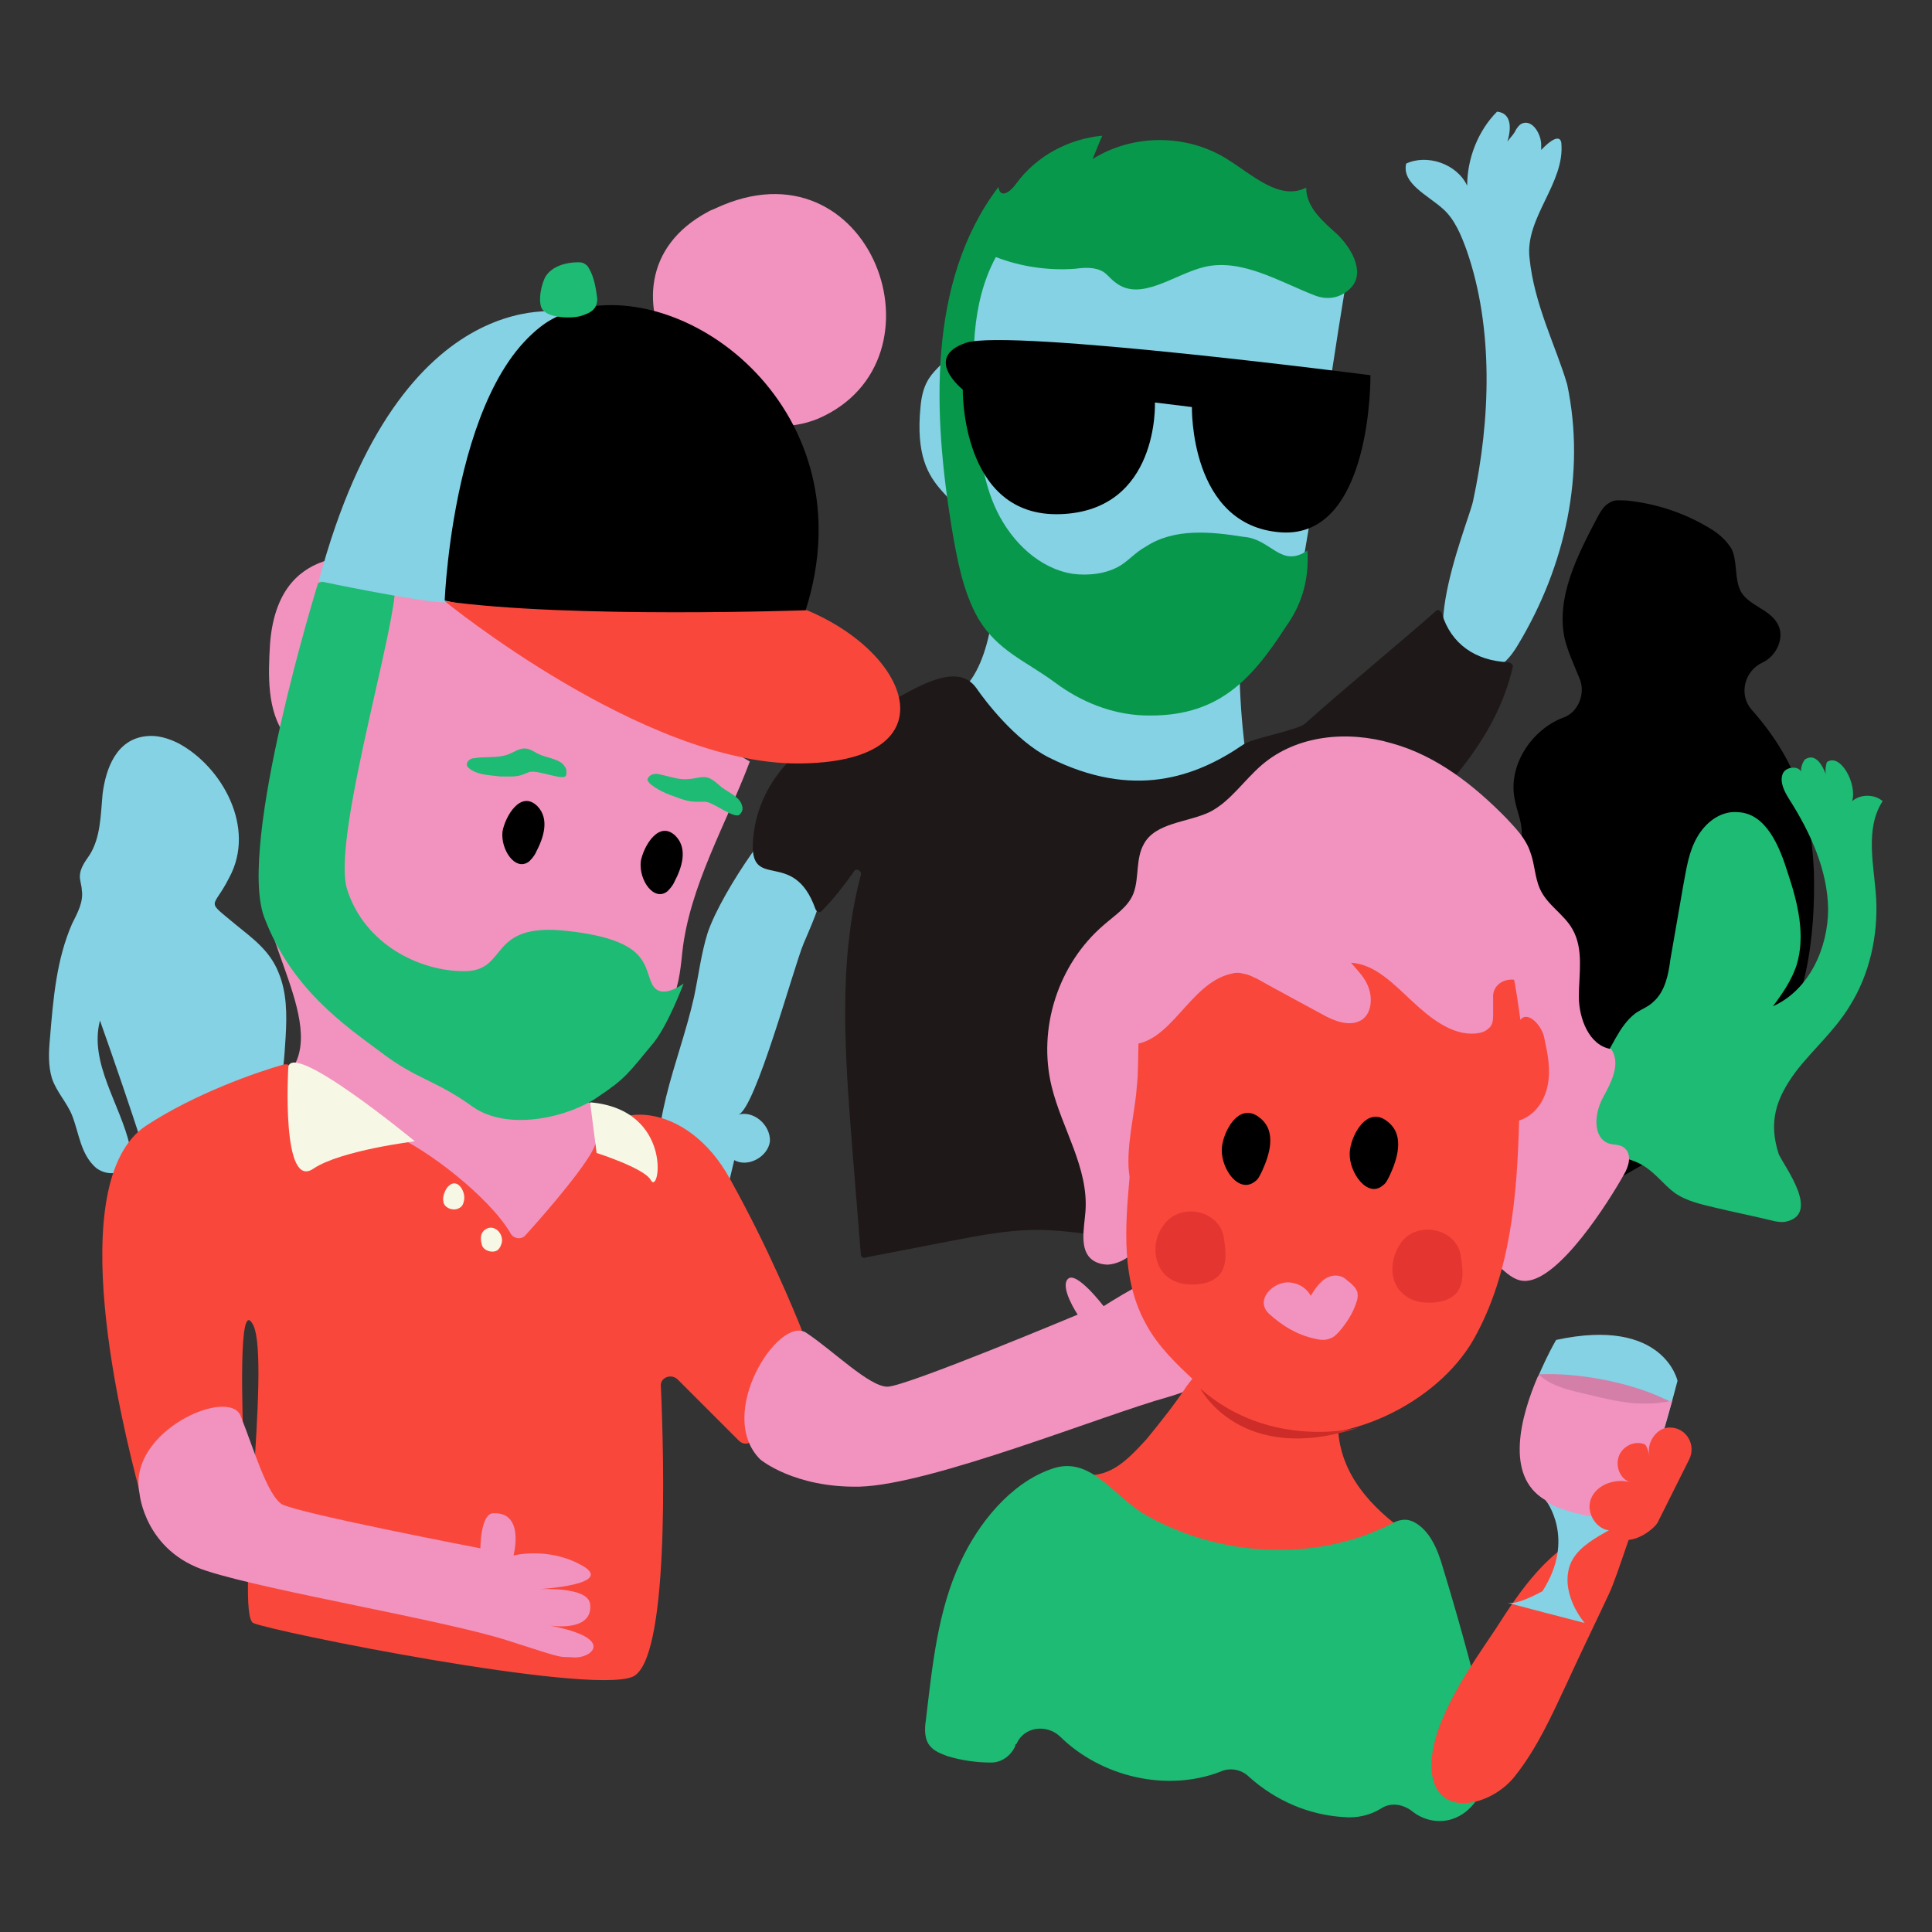 <?xml version="1.0" encoding="utf-8"?>
<!-- Generator: Adobe Illustrator 22.1.0, SVG Export Plug-In . SVG Version: 6.00 Build 0)  -->
<svg version="1.1" id="Capa_1" xmlns="http://www.w3.org/2000/svg" xmlns:xlink="http://www.w3.org/1999/xlink" x="0px" y="0px"
	 viewBox="0 0 297.6 297.6" style="enable-background:new 0 0 297.6 297.6;" xml:space="preserve">
<rect x="0" y="0" width="297.6" height="297.6" fill="#333333" stroke="none"/>
<style type="text/css">
	.st0{fill:#1DBB73;}
	.st1{fill:#84D2E4;}
	.st2{fill:#1E1818;}
	.st3{fill:#F193BE;}
	.st4{fill:#F9483B;}
	.st5{fill:#08984B;}
	.st6{fill:#F7F7E6;}
	.st7{fill:#D37FA8;}
	.st8{fill:#E53530;}
	.st9{fill:#CE2C28;}
</style>
<g>
	<path d="M269.8,109.3L269.8,109.3c-2-2.3-1.1-5.9,1.6-7.2c2.3-1,3.7-4.1,2.3-6.2c-1.3-2.1-4.2-2.6-5.5-4.7c-1.1-2-0.5-4.7-1.5-6.7
		c-0.7-1.1-1.6-2-2.8-2.8c-4.1-2.6-8.6-4.1-13.3-4.6c-1,0-1.8-0.2-2.6,0.3c-1,0.5-1.5,1.5-2,2.4c-3.1,5.9-6.3,12.2-5,18.5
		c0.5,2.1,1.5,4.2,2.3,6.2c1,2.3-0.2,5.2-2.4,6c-4.9,1.8-8.6,7.3-7.6,12.5c0.3,1.8,1.1,3.4,1.1,5.2c0,2-1,3.9-1.3,5.9
		c-0.5,2.4,0.2,5,0.7,7.5c1,4.2,1.8,8.3,2.8,12.5c1,4.6,1.6,10.1-0.8,13.7c-1,1.5-1.3,3.3-0.3,4.7c1.3,2.1,2,4.7,1.8,7.3
		c-0.2,3.4,3.1,5.7,6.3,4.6c2.4-1,4.7-2.3,7-3.6c7.8-4.4,15.9-9.1,21.3-16.4c6.3-8.8,7.8-19.8,7.5-30.4
		C278.9,124.1,276.6,117,269.8,109.3z"/>
	<path class="st0" d="M276.6,165.1c2.6-3.4,6-6.3,8.3-10.1c3.1-4.9,4.4-10.9,4.1-16.6c-0.3-5-1.8-10.7,1-15c-1.3-1.1-3.4-1.1-4.7,0
		c0.8-2.6-1.8-7.5-3.9-6c-0.3,1-0.3,2.1,0.2,2.9c-0.5-1.6-1.6-4.6-3.6-3.3c-0.5,0.7-0.7,1.6-0.5,2.4c0.2-1.5-2.4-1.5-2.9-0.2
		c-0.5,1.3,0.3,2.8,1,3.9c3.3,5.2,5.9,10.9,6,16.9c0,6-2.9,12.5-8.5,15c1.5-2,2.8-3.9,3.6-6.2c1.5-4.7,0.2-9.8-1.3-14.3
		c-1.3-4.2-3.4-9.3-7.8-9.4c-2.6-0.2-4.9,1.6-6.2,3.9c-1.3,2.3-1.6,4.7-2.1,7.3c-0.7,3.9-1.3,7.6-2,11.5c-0.3,2.3-0.8,4.9-2.6,6.5
		c-0.8,0.8-1.8,1.1-2.8,1.8c-2.6,2-3.6,5.4-5.5,8c-1.5,2-3.6,3.4-5.4,5.2c-1.8,1.8-3.9,4.4-3.4,6.7c4.2,2.8,11.2,0.8,15.6,3.6
		c1.8,1.1,3.1,2.9,4.7,4.1c1.8,1.3,4.1,1.8,6.2,2.3c2.9,0.7,5.9,1.3,8.8,2c0.7,0.2,1.5,0.3,2.1,0.2c5.5-1.1,0-8.3-1-10.4
		C272.4,172.9,273.5,169.3,276.6,165.1z"/>
	<path class="st1" d="M153.3,89.5c0,0,0,12.8-5.5,17.1c0,0,7.8,16.7,27.3,15.4c19.5-1.5,16.6-7.3,16.6-7.3s-2.1-16.4,0.7-20.7
		C192.2,94,168.6,94.5,153.3,89.5z"/>
	<path class="st1" d="M113.7,171.7c2.4-0.7,5,1.6,4.9,4.1c-0.3,2.4-3.4,4.1-5.5,2.9c-0.5,2.1-1,4.2-1.5,6.3c-0.2,1-0.5,2.1-1.3,2.6
		c-0.8,0.5-2.3,0-2.1-1c-0.5,0.8-1,1.8-1.6,2.6c-2.3-0.5-3.7-2.8-4.4-5c-2.9-10.1,2.4-20.3,4.7-30.6c0.7-3.3,1.1-6.7,2.1-9.9
		c2.3-6.8,11.7-19.8,11.9-17.4c8,7,6.7,10.2,2.9,19C122.3,148.8,116.3,171.1,113.7,171.7z"/>
	<path class="st1" d="M235.6,39.7c-0.7-6.2,5.5-11.5,4.9-17.7c-0.2-1.3-1.6-0.5-3.1,1.1c0-0.3,0-0.5,0-0.8c0-1.6-1.3-3.9-2.9-3.3
		c-0.5,0.2-0.8,0.7-1,1c-0.3,0.7-0.8,1.1-1.3,1.8c0.7-2.3,0.5-4.4-1.6-4.6c-2.9,2.9-4.6,7.2-4.6,11.4c-1.6-3.4-6.2-4.9-9.4-3.4
		c-0.7,3.1,3.4,4.9,5.7,7c1.8,1.6,2.8,4.1,3.6,6.3c4.2,12,3.7,26.2,1,38.7c-0.8,3.7-11.2,27.8,2,26.2c2.3-0.3,3.9-2.3,5-4.2
		c7.2-12,10.4-26.3,7.5-40C239.7,53.4,236.3,46.9,235.6,39.7z"/>
	<path class="st1" d="M27.5,114.5c-1.6-0.8-3.3-1.3-5-1.1c-4.6,0.5-6.2,5-6.7,8.9c-0.3,3.3-0.3,6.7-2,9.4c-0.7,1-1.5,2.1-1.5,3.3
		c0,0.7,0.3,1.5,0.3,2.1c0.3,1.8-0.7,3.6-1.5,5.2c-2.4,5.5-2.9,11.5-3.4,17.6c-0.2,2.1-0.3,4.2,0.3,6.2c0.7,2.1,2.3,3.7,3.1,5.7
		c1.1,2.8,1.3,6,3.7,8.1c1.3,1,3.1,1.1,4.4,0.2c1.1-1,1-2.4,0.8-3.6c-1.5-6.5-6.3-12.8-4.6-19.3c2.3,6.5,4.6,13.2,6.7,19.7
		c0.2,0.7,0.5,1.3,1,1.8c0.5,0.3,1,0.5,1.5,0.7c7.3,1.5,15.3-2.9,17.9-9.9c1.1-3.1,1.3-6.5,1.5-9.8c0.2-3.4,0.2-6.8-1.1-9.9
		c-1.3-3.3-3.9-5.2-6.5-7.3c-4.9-4.1-3.6-2.3-1.1-7.3C39.5,127.5,34.2,118.1,27.5,114.5z"/>
	<path class="st2" d="M133.3,110.1c-4.1,1.6-8.1,3.7-11.4,6.8c-3.4,3.3-5.5,7.6-5.9,12.4c-0.7,8.3,6.2,1.1,9.6,10.7
		c0.2,0.5,0.7,0.7,1,0.3c1.8-1.8,3.4-3.9,4.9-6c0.3-0.7,1.3-0.2,1.1,0.5c-3.6,13.5-2.4,28.1-1.3,42.3l1.3,16.1
		c0,0.3,0.3,0.7,0.7,0.5l12.4-2.4c5.2-1,10.6-2.1,15.9-1.8c4.4,0.2,8.6,1.1,12.8,1.3c4.4,0.2,8.9-0.7,12.2-3.6
		c2.4-2.3,3.7-5.5,4.9-8.6c4.9-13.7,7.6-28.1,8.5-42.6c0-0.3,0.3-0.7,0.7-0.5c4.6,0.8,9.1-2.4,12.8-5.5c8.5-7,17.1-16.4,19.5-27.2
		c0.2-0.3-0.2-0.7-0.7-0.8c-5-0.2-8.8-2.8-10.2-7.5c-0.2-0.5-0.7-0.7-1-0.3c-6.5,5.7-13.5,11.4-20,17.2c-1.1,1.1-8.3,2.3-9.6,3.3
		c-7.3,5-16.9,8.5-29.9,2c-5.2-2.6-9.9-8.8-11.2-10.7C146.8,100.9,138.4,108,133.3,110.1z"/>
	<path class="st3" d="M250.1,181c0.8-1.3,1.3-3.1,0.2-4.1c-0.7-0.7-1.8-0.5-2.6-0.8c-2.4-1-2.1-4.6-0.8-7s2.8-5.2,1.3-7.5
		c-3.4-0.5-5-4.7-5-8.1s0.8-7.3-1-10.4c-1.3-2.3-3.9-3.7-5-6.2c-0.8-1.8-0.8-3.9-1.5-5.7c-0.7-2.1-2.3-3.7-3.7-5.2
		c-4.9-5-10.7-9.6-17.6-11.5c-6.8-2-14.6-1.3-20,3.3c-2.8,2.4-4.9,5.7-8.1,7.3c-3.4,1.6-8.3,1.6-10.1,4.9c-1.3,2.3-0.7,5.2-1.6,7.6
		c-0.8,2.1-2.9,3.4-4.6,4.9c-7,6-10.2,15.9-8,24.9c1.6,6.5,5.7,12.5,5.2,19.2c-0.2,2.6-1,6,1.1,7.5c0.7,0.5,1.6,0.7,2.4,0.7
		c5.4-0.5,7.2-8,12.4-9.8c4.6-1.6,9.1,2.1,12,5.9c2.9,3.7,6,8.1,10.7,8.8c4.2,0.7,8.3-2.1,11.9-4.2c2.8-1.6,6.5-3.4,9.9-2.6
		c2.9,0.8,4.6,4.6,7.5,4.4C240.3,197,247.8,185.1,250.1,181z"/>
	<path class="st1" d="M141.8,62.6c-1.5,15,7.6,12.4,7.6,21.6c0,2.9,0,6,1.6,8.5c0.8,1,1.8,1.8,2.9,2.6c2.6,2,5,3.7,7.6,5.7
		c5.5,4.1,11.7,8.3,18.5,8c5.4-0.3,10.4-3.6,13.7-7.8c3.4-4.2,6.2-9.3,7-14.5c2.4-13.8,2.9-20.5,6.8-44.2c0.2-1.1-4.9-1.6-5.7-2.4
		c-1-1-2.3-1.3-3.6-1.5c-5-1.1-10.6-2.3-15.4-0.5c-2.6,1-4.9,2.9-7.6,3.1c-4.1,0.3-7.3-2.9-11.2-4.2c-4.4-1.5-9.4,0-12.5,3.6
		c-2.8,3.1-2.3,9.3-2.6,9.9C145.9,57.3,142.4,56.1,141.8,62.6z"/>
	<path class="st3" d="M41.6,99.1c-0.3,4.9-0.5,10.4,2.4,14.3c-2.8,7.8-3.9,16.3-3.3,24.6c0.8,10.2,12.8,25.4-0.8,30.2
		c10.4-0.2,20,6,26.3,14.1s10.1,18,13.7,27.8c2.1-13.2,27.8-34.5,15.1-38.5c-2.3-0.8-9.1-3.6-8.6-5.2c1.8-5.7,13.5-6.3,16.6-11.4
		c1.5-2.4,1.8-5.4,2.1-8.3c1.1-10.2,6.8-19.8,10.4-29.4c-10.2-6-20.5-11.9-30.9-17.9c-3.3-2-6.5-3.7-10.1-4.9
		c-4.1-1.3-6.2-7-10.4-7.8C54.8,84.6,42.8,84.1,41.6,99.1z"/>
	<path class="st0" d="M49,89.8c0,0-12.5,40.3-8.3,51.5c4.2,11.1,12.5,16.7,18,20.8c5.5,4.2,8.3,4.2,14,8.3
		c5.7,4.1,15.3,1.5,19.5-1.5c4.2-2.8,4.6-3.6,8.5-8.3c2.3-2.9,4.6-9.1,4.6-9.1s-3.6,2.8-4.9,0c-1.3-2.8-0.5-6.7-13-8.1
		s-8.9,6.2-15.9,6.2c-7,0-15.3-4.2-18-12.5c-2.8-8.3,9.8-47.3,7-48.6C57.6,87.2,49,89.8,49,89.8z"/>
	<path class="st4" d="M36.4,224.9c-2,0.3-6,1.5-12.7,5.4c-0.8,0.5-2,0-2.3-1c-2.4-9.1-12-47.2,1.1-55.9c7.6-5,17.2-8.3,21.1-9.4
		c0.8-0.2,1.5,0.2,1.8,1c0.7,1.8,3.7,4.9,15.3,9.9c4.9,2,14.6,9.4,17.9,15c0.5,1,1.8,1.1,2.4,0.3c3.3-3.6,10.2-11.7,10.7-14
		c1.6-6.5,14-7,20.8,5.5c5.9,10.6,9.8,20.2,10.9,22.9c0.2,0.5,0.2,1-0.2,1.5c-1.6,2.1-6.3,9.1-6.8,14.8c-0.2,1.3-1.6,2-2.6,1
		l-9.4-9.4c-1-1-2.8-0.3-2.6,1.1c0.5,11.2,1.3,42.4-4.4,44.7c-7,2.8-55.6-7-58.4-8.3c-2.8-1.5,2.8-40.3,0-45.9
		c-2.4-4.7-1.6,14-1.5,19.3C37.7,224.1,37.2,224.8,36.4,224.9z"/>
	<path class="st3" d="M117.1,224.8c0,0,5.2,4.4,15.3,4.2c11.1-0.3,37.7-11.1,47.5-13.8c9.8-2.8,19.3-11.2,16.6-11.2
		c-2.8,0-5.5-1.5-15.3,2.8c0,0,18-12.5,9.8-9.8c-8.3,2.8-15.3,5.5-15.3,5.5s14-9.8,8.3-8.3c-5.5,1.5-14,7-14,7s-4.2-5.5-5.5-4.2
		c-1.3,1.3,1.5,5.5,1.5,5.5s-26.5,11.1-29.3,11.1c-2.8,0-8.3-5.5-12.5-8.3S110.1,217.8,117.1,224.8z"/>
	<path class="st3" d="M21.5,230.1c0,0,0.8,8.9,10.4,11.9c9.6,3.1,36.7,7.6,46.3,10.7c9.6,3.1,7.5,2.4,10.2,2.6
		c2.6,0.2,6.7-2.9-3.7-4.9c0,0,6.7,1.1,6.2-3.3c-0.3-2.8-8-2.3-8-2.3s12.7-0.7,6.3-3.9c-5-2.6-10.1-1.3-10.1-1.3s1.8-6.7-3.1-6.5
		c-2,0-2,5.4-2,5.4s-28.1-5.4-30.6-6.8c-2.3-1.5-4.4-8.8-6.3-13.5C35.5,213.5,19.5,220.4,21.5,230.1z"/>
	<path class="st5" d="M156.6,28.2c3.1-4.2,8-6.8,13.2-7.3c-0.5,1.1-1,2.4-1.5,3.6c6.2-3.9,14.5-3.9,20.7,0c3.9,2.4,8.1,6.5,12.2,4.4
		c0,3.1,2.6,5.2,4.9,7.3c2.3,2.3,4.4,6.2,1.6,8.5c-1.5,1.3-3.4,1.5-5.2,0.8c-5.4-2.1-11.2-5.7-16.9-4.4c-4.7,1.1-9.9,5.5-13.8,2.4
		c-0.7-0.5-1.1-1.1-1.8-1.6c-1.3-0.8-2.9-0.7-4.4-0.5c-4.1,0.3-8.3-0.3-12.2-1.8c-3.9,7.2-3.7,15.8-3.1,23.9
		c0.5,5.2,1,10.6,3.3,15.3s6.5,8.8,11.7,9.6c2.4,0.3,5.2,0,7.3-1.3c1.3-0.8,2.4-2.1,3.9-2.9c4.4-2.9,10.1-2.3,15.1-1.5
		c4.2,0.3,5.7,4.9,9.8,2.1c0.3,5.2-1.3,8.9-3.3,11.7c-5.5,8.5-10.7,14.1-22,13.7c-4.9-0.2-9.6-2.1-13.5-5c-4.6-3.4-8.9-4.9-11.9-9.9
		c-2.4-4.2-3.3-9.3-4.1-14c-2.8-17.1-3.9-37.9,7.2-52.5C154,30.4,155.3,30,156.6,28.2z"/>
	<path class="st4" d="M174,181.3c-0.7,7.8-1.3,15.9,2.6,22.8c1.8,3.3,4.6,6,7.3,8.5c4.2,3.7,6.2,6.5,11.7,7.8
		c11.2,2.8,25.7-4.1,31.4-14.1c5.7-10.1,6.7-22.1,7-33.7c2.3-0.7,3.9-2.9,4.4-5.4s0-4.9-0.5-7.2c-0.3-2-2.6-4.4-3.7-2.9
		c-0.7-4.9-1.3-9.9-3.6-14.3c-2.3-4.4-6.2-8.1-11.1-8.8c2.4,3.9,4.7,8.9,2.1,12.5c-0.3,0.5-0.8,1-1.3,1c-0.8,0.2-1.5-0.5-2-1.1
		c-2.3-2.8-3.6-6.2-6-8.8c-2.4-2.6-6.7-4.2-9.4-2c-1.3,1-2,2.6-2.9,3.7c-1.3,1.5-3.1,2.3-4.9,3.1c-5.5,2.6-16.4,5-18.7,11.1
		c-1.5,3.9-0.8,9.8-1.3,14C174.8,171.7,173.3,177.1,174,181.3z"/>
	<path class="st4" d="M176.6,221.7c-3.3,3.6-5.9,6.2-10.6,5.4c-0.7,1.1,0.5,2.4,1.6,3.1c11.7,7.5,24.2,15,38,15.9
		c2.9,0.2,9.1-7.8,11.4-9.8c-5.9-4.1-10.6-9.3-10.9-16.4c0,0.5-16.1-6.5-17.4-7.2c-4.1-2.1-3.4-2.4-5.9,0.8
		C181.1,216.1,178.9,218.9,176.6,221.7z"/>
	<path class="st0" d="M148,240.5c-3.6,7.6-4.4,16.3-5.4,24.6c-0.2,1.3-0.2,2.9,0.7,3.9c0.7,0.8,1.6,1.1,2.6,1.5c2.3,0.7,4.6,1,6.8,1
		c1.6,0,3.1-1.1,3.7-2.6c0-0.2,0-0.2,0.2-0.3c1.1-2.6,4.6-3.1,6.7-1.1c6.3,6.2,16.4,8.6,24.7,5.4c1.5-0.7,3.3-0.3,4.4,0.8
		c4.1,3.7,9.3,5.9,14.6,6.2c2,0.2,4.1-0.3,5.7-1.3c1.5-1,3.3-0.7,4.7,0.3c1.8,1.5,4.2,2,6.3,1.3c3.1-1,5-4.2,5.5-7.5
		c0.5-3.3-0.3-6.5-1-9.8c-1.8-7.2-3.7-14.1-5.9-21.3c-0.8-2.8-2-5.9-4.6-7.2c-0.5-0.2-0.8-0.3-1.3-0.3c-0.8,0-1.6,0.3-2.4,0.8
		c-11.5,5.7-25.9,4.9-37.1-1.3c-5.4-2.9-8.8-9.6-15-7.3C155.6,228.5,150.7,234.7,148,240.5z"/>
	<path class="st3" d="M109.1,32.6c0.3-0.2,0.7-0.3,1.1-0.5c23.9-11.2,36.6,23.4,15.8,32.4C108.5,71.6,89,43.3,109.1,32.6z"/>
	<path class="st1" d="M87.8,48.2c0,0-26-6.3-38.7,41.3c0,0,16.1,3.4,19.8,3.3C69,92.7,72.5,50.9,87.8,48.2z"/>
	<path d="M124.1,94c0,0-14,8.3-55.6-1.5c0,0,1.5-39,19.5-44.6S133.8,63.5,124.1,94z"/>
	<path class="st4" d="M68.5,92.6c0,0,30.6,25,54.3,25s18-16.7,1.5-23.6C124.1,94,87.8,95.3,68.5,92.6z"/>
	<path class="st0" d="M84.1,42.5c1-1.5,3.1-2.1,4.9-2.1c0.3,0,0.7,0,1,0.2c0.3,0.2,0.5,0.3,0.7,0.7c0.8,1.3,1.1,3.1,1.3,4.7
		c0,1.5-0.8,2.1-2.3,2.6c-1.3,0.5-5.2,0.5-6.2-1C82.8,46.4,83.4,43.6,84.1,42.5z"/>
	<path d="M211.1,57.8c0,0,0.3,25.2-13.8,24.2c-14.1-1-13.7-19.3-13.7-19.3l-5.7-0.7c0,0,0.7,16.7-14.6,17.2
		c-15.3,0.5-15-19.2-15-19.2s-6.2-4.9,0.5-7.2C155.5,50.6,211.1,57.8,211.1,57.8z"/>
	<path class="st0" d="M81.6,118.9c-0.5,0.2-0.8,0.3-1.3,0.5c-1,0.3-2.1,0.2-3.3,0.2c-1.5-0.2-3.1-0.2-4.4-1
		c-0.3-0.2-0.7-0.5-0.7-0.8c0-0.5,0.5-1,1.1-1c1.6-0.3,3.4,0,5-0.5c1-0.3,2-1.1,2.9-1c0.8,0,1.6,0.7,2.4,1c1.3,0.5,3.1,0.7,3.7,1.8
		c0.3,0.3,0.3,1,0.2,1.3C87,120.4,83.1,118.6,81.6,118.9z"/>
	<path class="st0" d="M108.6,123.5c-0.5,0-0.8,0-1.3,0c-1.1,0-2.1-0.3-3.1-0.7c-1.5-0.5-2.9-1.1-4.1-2.1c-0.2-0.3-0.5-0.5-0.3-0.8
		c0.2-0.5,0.8-0.7,1.3-0.7c1.6,0.2,3.3,1,4.9,0.8c1,0,2.1-0.5,3.1-0.2c0.8,0.3,1.5,1,2.1,1.5c1.1,0.8,2.8,1.5,3.1,2.8
		c0.2,0.5,0,1-0.3,1.3C113.3,126.4,109.9,123.5,108.6,123.5z"/>
	<g>
		<path d="M81.5,132.7c0.3-0.3,0.8-0.8,1.1-1.5c1.1-2.1,2.1-5,0.2-7c-2.6-2.6-5,1.6-5.4,3.9C77.1,130.9,79.4,134.3,81.5,132.7z"/>
		<path d="M102.8,137.3c0.3-0.3,0.8-0.8,1.1-1.5c1.1-2.1,2.1-5,0.2-7c-2.6-2.6-5,1.6-5.4,3.9C98.4,135.7,100.8,138.9,102.8,137.3z"
			/>
	</g>
	<g>
		<path d="M193.3,182c0.5-0.3,0.8-1,1.1-1.6c1.1-2.4,2.3-6-0.2-8.1c-3.3-2.9-5.9,2.1-6,4.7C188.1,180.2,190.9,183.9,193.3,182z"/>
		<path d="M213,182.6c0.5-0.3,0.8-1,1.1-1.6c1.1-2.4,2.3-6-0.2-8.1c-3.3-2.9-5.9,2.1-6,4.7C207.8,180.7,210.7,184.6,213,182.6z"/>
	</g>
	<path class="st3" d="M202.5,206.2c0.8,0.2,1.6,0.3,2.3,0c0.7-0.2,1.1-0.7,1.5-1.1c1.1-1.3,2.1-2.8,2.6-4.4c0.2-0.5,0.3-1,0.2-1.6
		c-0.2-0.7-0.7-1.1-1.1-1.5c-0.5-0.3-0.8-0.8-1.5-1c-1-0.3-2,0-2.8,0.7s-1.3,1.5-1.8,2.3c-0.8-1.5-2.6-2.3-4.2-2
		c-2.3,0.5-4.1,2.9-2.3,4.7C197.6,204.3,199.8,205.6,202.5,206.2z"/>
	<path class="st6" d="M44.4,164.6c0,0-1.1,18.9,3.9,15.4c4.2-2.8,15.6-4.2,15.6-4.2S44.4,159.7,44.4,164.6z"/>
	<path class="st6" d="M90.9,169.8l1,7.8c0,0,7.2,2.3,8.3,4.1C101.6,184.6,103.9,170.9,90.9,169.8z"/>
	<path class="st4" d="M245.7,236.1c-0.2,0-0.2-0.2-0.2-0.2c-6.8,2.4-11.2,8.9-15.1,15c-3.6,5.4-9.9,14.1-9.9,21
		c0,8.6,9.3,6.5,13,1.5c3.3-4.2,5.5-9.1,7.8-14c2.1-4.6,4.4-9.3,6.5-13.8c1.5-3.1,4.1-12.4,5.9-15.3
		C251.4,230.3,248,236.6,245.7,236.1z"/>
	<g>
		<path class="st1" d="M258.4,212.7c0,0-2.1-9.9-18.7-6.3c0,0-11.2,19-1.6,24.7c0,0,4.7,5.9-0.5,14c0,0-3.7,2.1-5.2,1.8
			c-1.5-0.3,11.7,3.1,11.7,3.1s-3.6-4.1-2.4-8.5s7.8-5.9,10.1-8.5C253.8,230.4,258.4,212.7,258.4,212.7z"/>
		<path class="st3" d="M244.7,214.7c-2.8-0.7-3.1-0.8-6.7-2.9c-0.3,0-0.7,0.2-1.1,0.2c-2.6,6-5.2,15.4,1.1,19c0,0,0.2,0.2,0.2,0.3
			c0.3,0.2,0.5,0.3,0.8,0.5c3.6,1.6,7.8,2.3,11.9,2c0.3-0.2,0.5-0.5,0.8-0.7c1.3-1.5,4.4-12.2,5.9-17.4c-0.3,0-0.5,0.2-0.8,0.2
			C252.9,216.3,249.4,216,244.7,214.7z"/>
		<path class="st7" d="M246.2,215.2c2.3,0.5,4.6,1,6.8,1c1,0,2.1,0,3.1-0.2c0.3,0,0.7,0,1-0.2c-0.3-0.2-0.8-0.3-1.1-0.5
			c-5.2-2.4-13-3.9-19-3.6C239.4,214,243.3,214.4,246.2,215.2z"/>
	</g>
	<path class="st4" d="M257.4,219.9c-2.1-0.2-3.9,2.3-3.3,4.4c-0.2-0.7-0.3-1.3-0.7-1.8c-1.6-0.7-3.6,0.3-4.1,2s0.5,3.6,2.1,3.9
		c-2.4-0.8-5.4,0.2-6.3,2.4c-1,2.3,1.1,5.4,3.6,4.9l-0.2,0.2c1.5,2.9,5.7,0.3,6.8-1.3l4.9-9.8C261.3,222.6,259.8,220,257.4,219.9z"
		/>
	<path class="st4" d="M182.9,213.9c0,0,5.2,12.7,23.7,10.4C206.7,224.3,186.2,222,182.9,213.9z"/>
	<path class="st8" d="M179.4,196.3c0.8,0.8,1.8,1.3,3.1,1.5c2,0.2,4.2,0,5.5-1.6c1.1-1.6,0.8-3.7,0.5-5.7c-0.8-4.2-6.7-5.2-9.1-2
		C177.4,190.9,177.6,194.4,179.4,196.3z"/>
	<path class="st8" d="M215.9,199.1c0.8,0.8,1.8,1.3,3.1,1.5c2,0.2,4.2,0,5.5-1.6c1.1-1.6,0.8-3.7,0.5-5.7c-0.8-4.2-6.7-5.2-9.1-2
		C214,193.9,214,197.3,215.9,199.1z"/>
	<path class="st3" d="M190.6,131.6c5-2.6,10.9-3.7,16.6-3.7c7.3-0.2,14.8,1.3,20.8,5.4c5,3.4,8.8,8.9,9.6,14.8
		c0.3,2-1.6,3.7-3.6,3.1c-0.2,0-0.2,0-0.3-0.2c-2-0.5-3.9,0.8-3.7,2.8c0,0.8,0,1.6,0,2.3c0,0.8,0,1.8-0.7,2.3
		c-0.5,0.5-1.1,0.7-2,0.8c-3.7,0.3-7-2.4-9.8-5c-2.8-2.6-5.7-5.7-9.4-5.9c1.1,1.3,2.3,2.4,2.8,4.1c0.5,1.6,0.3,3.6-1,4.6
		c-1.8,1.3-4.4,0.3-6.3-0.8c-3.3-1.8-6.7-3.6-9.9-5.4c-0.7-0.3-1.3-0.7-2.1-0.8c-0.7-0.2-1.3-0.2-2,0c-6.5,1.5-9.3,11.1-15.8,10.9
		c-0.8,0-1.6-0.2-2.1-0.8c-0.5-0.5-0.7-1.1-0.7-1.8c-0.5-4.2,2.6-8,4.2-11.5C178.1,140.5,184.6,134.8,190.6,131.6z"/>
	<path class="st9" d="M184.9,213.9c0,0,6.2,12,24.4,6C209.3,219.9,195.8,223.5,184.9,213.9z"/>
	<path class="st6" d="M70.7,186.1c-0.8,0.5-2.3,0-2.4-1c-0.2-0.7,0.3-2,0.8-2.4c1.3-1.3,2.6,0.7,2.4,2.1
		C71.4,185.4,71.2,185.9,70.7,186.1z"/>
	<path class="st6" d="M76.6,192.6c-0.8,0.5-2.3,0-2.4-1c-0.2-0.7-0.2-1.5,0.3-2c1.3-1.3,3.1,0.2,2.8,1.8
		C77.2,191.7,77.1,192.2,76.6,192.6z"/>
</g>
</svg>
